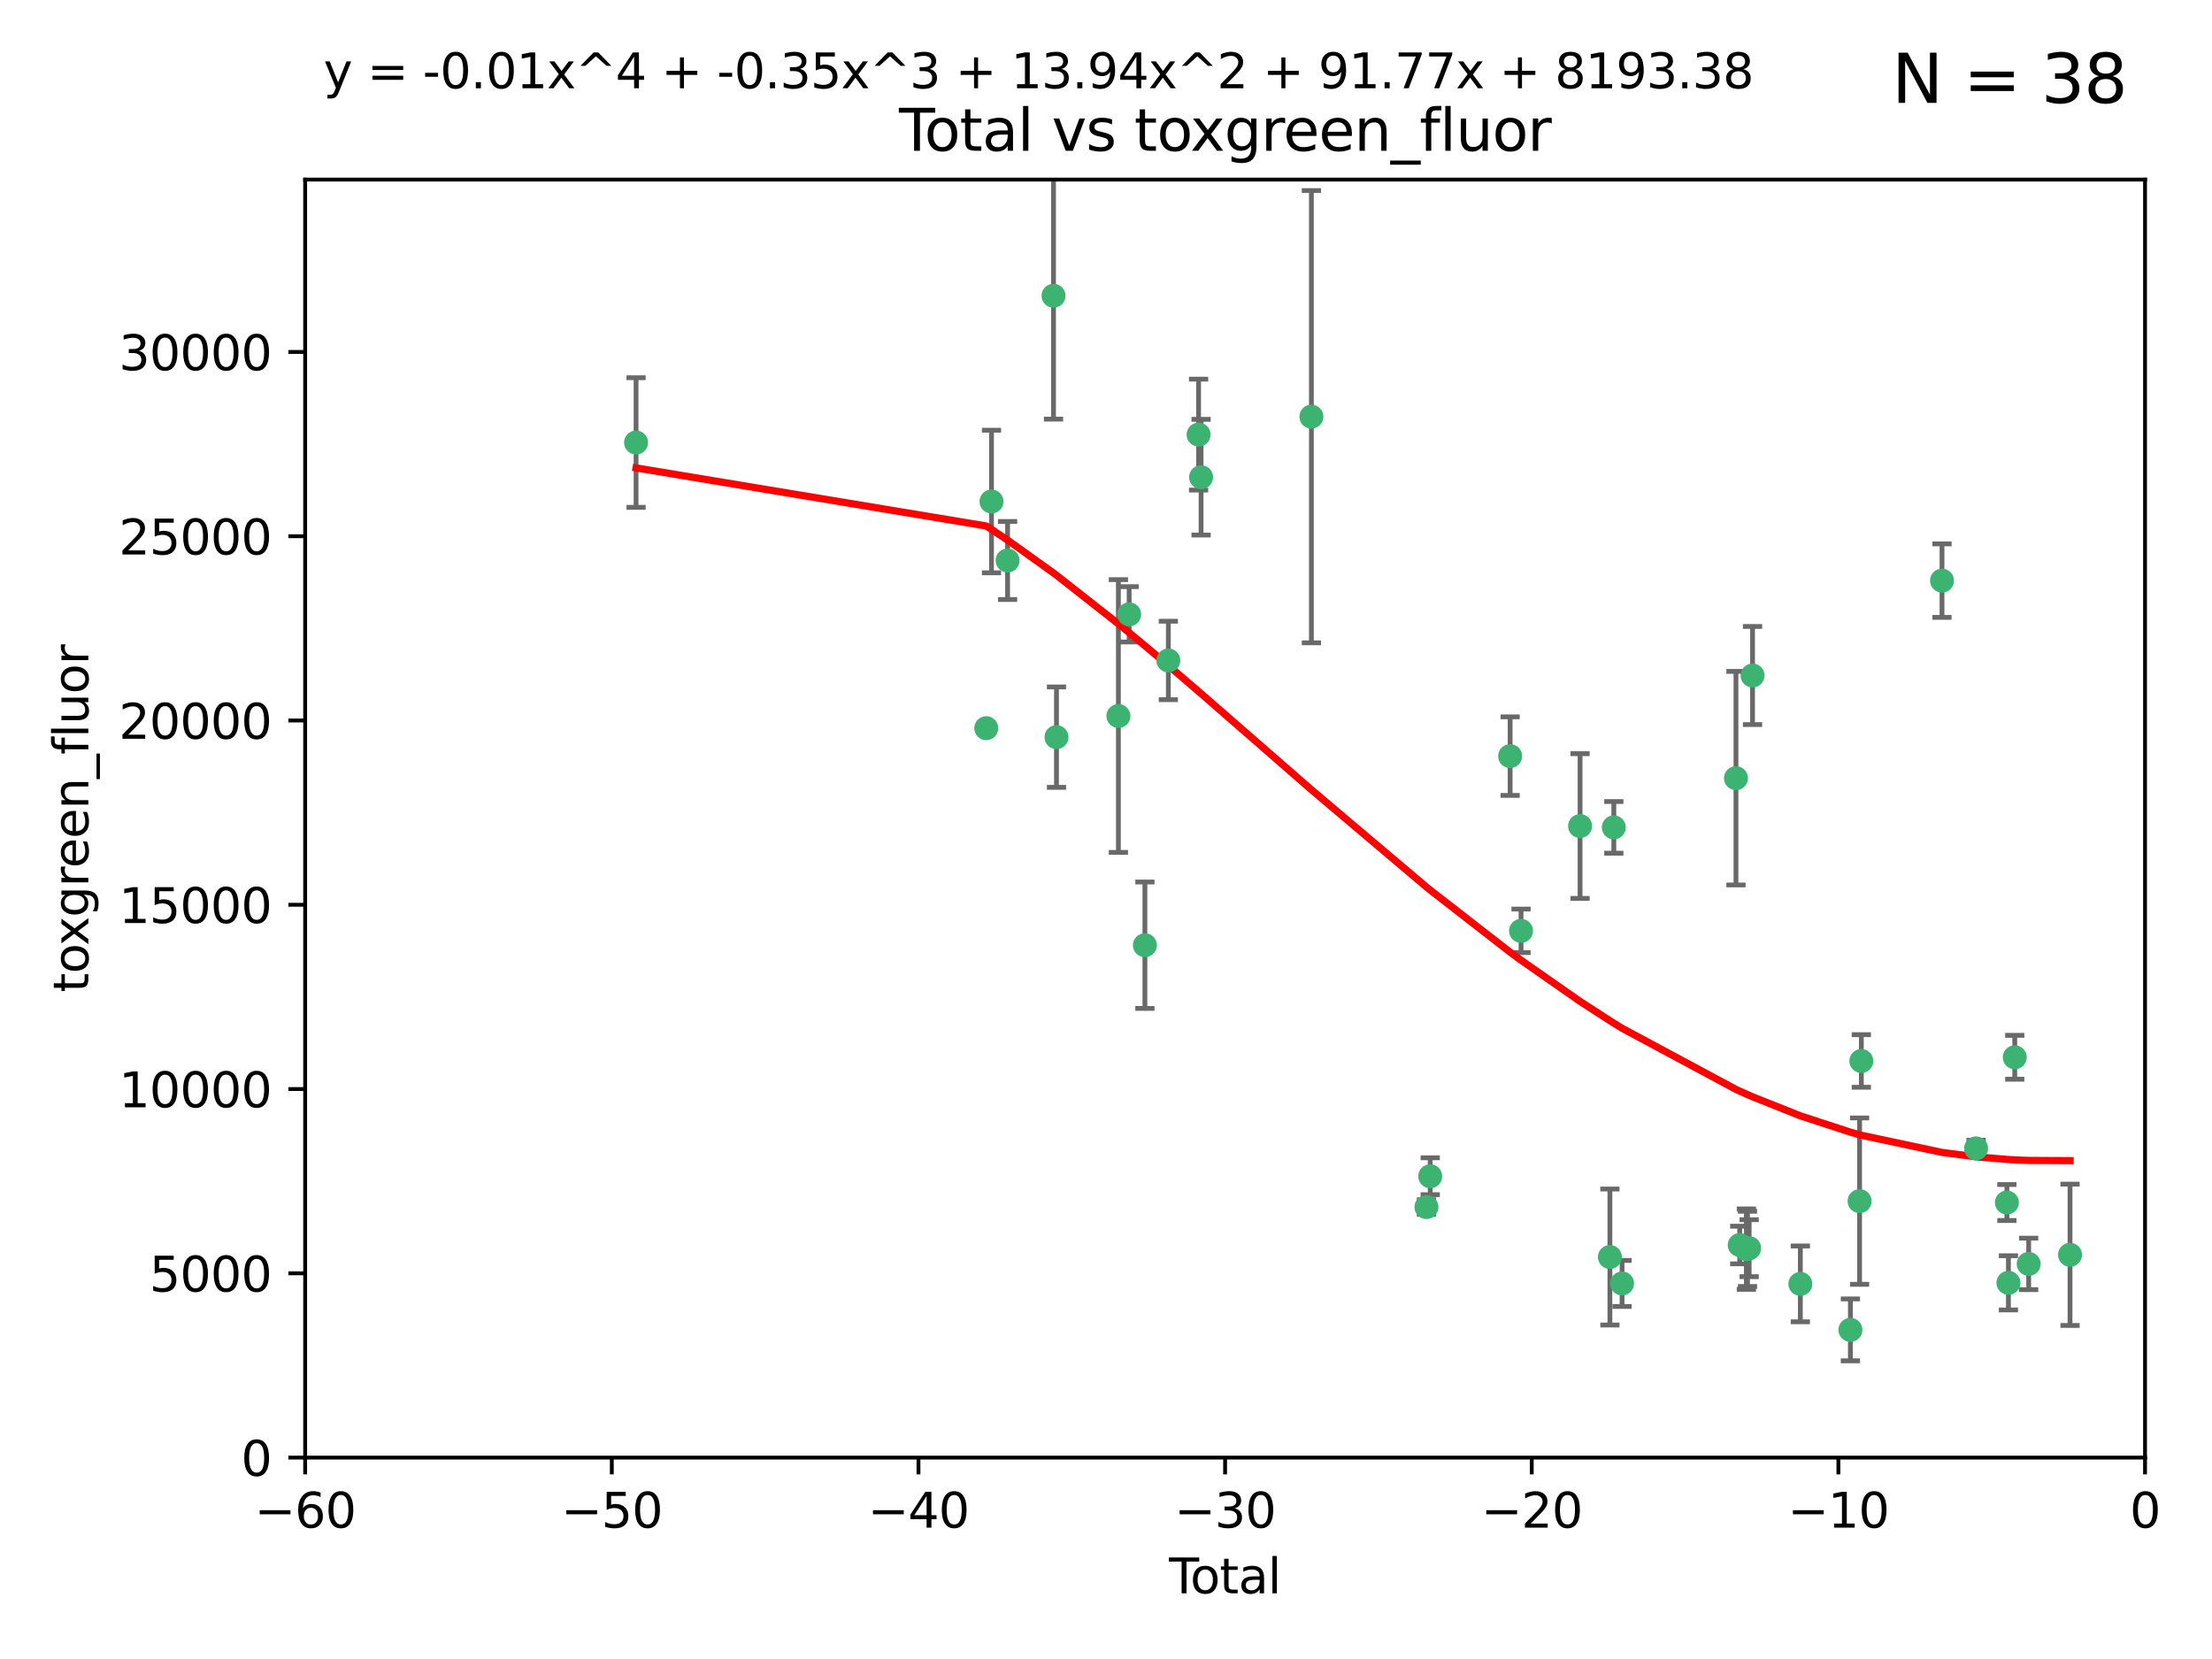 <?xml version="1.0" encoding="utf-8" standalone="no"?>
<!DOCTYPE svg PUBLIC "-//W3C//DTD SVG 1.1//EN"
  "http://www.w3.org/Graphics/SVG/1.1/DTD/svg11.dtd">
<svg xmlns:xlink="http://www.w3.org/1999/xlink" width="460.8pt" height="345.6pt" viewBox="0 0 460.8 345.6" xmlns="http://www.w3.org/2000/svg" version="1.1">
 <defs>
  <style type="text/css">*{stroke-linejoin: round; stroke-linecap: butt}</style>
 </defs>
 <g id="figure_1">
  <g id="patch_1">
   <path d="M 0 345.6 
L 460.8 345.6 
L 460.8 0 
L 0 0 
z
" style="fill: #ffffff"/>
  </g>
  <g id="axes_1">
   <g id="patch_2">
    <path d="M 63.571 303.64 
L 446.85 303.64 
L 446.85 37.411 
L 63.571 37.411 
z
" style="fill: #ffffff"/>
   </g>
   <g id="PathCollection_1">
    <defs>
     <path id="m488f3696f1" d="M 0 1.118 
C 0.297 1.118 0.581 1 0.791 0.791 
C 1 0.581 1.118 0.297 1.118 0 
C 1.118 -0.297 1 -0.581 0.791 -0.791 
C 0.581 -1 0.297 -1.118 0 -1.118 
C -0.297 -1.118 -0.581 -1 -0.791 -0.791 
C -1 -0.581 -1.118 -0.297 -1.118 0 
C -1.118 0.297 -1 0.581 -0.791 0.791 
C -0.581 1 -0.297 1.118 0 1.118 
z
" style="stroke: #3cb371"/>
    </defs>
    <g clip-path="url(#p7dc735455d)">
     <use xlink:href="#m488f3696f1" x="132.505" y="92.187" style="fill: #3cb371; stroke: #3cb371"/>
     <use xlink:href="#m488f3696f1" x="205.457" y="151.693" style="fill: #3cb371; stroke: #3cb371"/>
     <use xlink:href="#m488f3696f1" x="206.546" y="104.476" style="fill: #3cb371; stroke: #3cb371"/>
     <use xlink:href="#m488f3696f1" x="209.899" y="116.762" style="fill: #3cb371; stroke: #3cb371"/>
     <use xlink:href="#m488f3696f1" x="219.467" y="61.614" style="fill: #3cb371; stroke: #3cb371"/>
     <use xlink:href="#m488f3696f1" x="220.086" y="153.559" style="fill: #3cb371; stroke: #3cb371"/>
     <use xlink:href="#m488f3696f1" x="232.981" y="149.16" style="fill: #3cb371; stroke: #3cb371"/>
     <use xlink:href="#m488f3696f1" x="235.222" y="127.973" style="fill: #3cb371; stroke: #3cb371"/>
     <use xlink:href="#m488f3696f1" x="238.504" y="196.901" style="fill: #3cb371; stroke: #3cb371"/>
     <use xlink:href="#m488f3696f1" x="243.389" y="137.58" style="fill: #3cb371; stroke: #3cb371"/>
     <use xlink:href="#m488f3696f1" x="249.689" y="90.534" style="fill: #3cb371; stroke: #3cb371"/>
     <use xlink:href="#m488f3696f1" x="250.209" y="99.407" style="fill: #3cb371; stroke: #3cb371"/>
     <use xlink:href="#m488f3696f1" x="273.187" y="86.8" style="fill: #3cb371; stroke: #3cb371"/>
     <use xlink:href="#m488f3696f1" x="297.153" y="251.452" style="fill: #3cb371; stroke: #3cb371"/>
     <use xlink:href="#m488f3696f1" x="297.94" y="245.034" style="fill: #3cb371; stroke: #3cb371"/>
     <use xlink:href="#m488f3696f1" x="314.588" y="157.513" style="fill: #3cb371; stroke: #3cb371"/>
     <use xlink:href="#m488f3696f1" x="316.858" y="193.912" style="fill: #3cb371; stroke: #3cb371"/>
     <use xlink:href="#m488f3696f1" x="329.157" y="172.082" style="fill: #3cb371; stroke: #3cb371"/>
     <use xlink:href="#m488f3696f1" x="335.371" y="261.86" style="fill: #3cb371; stroke: #3cb371"/>
     <use xlink:href="#m488f3696f1" x="336.187" y="172.356" style="fill: #3cb371; stroke: #3cb371"/>
     <use xlink:href="#m488f3696f1" x="337.906" y="267.365" style="fill: #3cb371; stroke: #3cb371"/>
     <use xlink:href="#m488f3696f1" x="361.634" y="162.105" style="fill: #3cb371; stroke: #3cb371"/>
     <use xlink:href="#m488f3696f1" x="362.418" y="259.36" style="fill: #3cb371; stroke: #3cb371"/>
     <use xlink:href="#m488f3696f1" x="363.802" y="260.221" style="fill: #3cb371; stroke: #3cb371"/>
     <use xlink:href="#m488f3696f1" x="364.037" y="260.163" style="fill: #3cb371; stroke: #3cb371"/>
     <use xlink:href="#m488f3696f1" x="364.379" y="260.019" style="fill: #3cb371; stroke: #3cb371"/>
     <use xlink:href="#m488f3696f1" x="365.089" y="140.722" style="fill: #3cb371; stroke: #3cb371"/>
     <use xlink:href="#m488f3696f1" x="375.045" y="267.457" style="fill: #3cb371; stroke: #3cb371"/>
     <use xlink:href="#m488f3696f1" x="385.471" y="277.035" style="fill: #3cb371; stroke: #3cb371"/>
     <use xlink:href="#m488f3696f1" x="387.387" y="250.216" style="fill: #3cb371; stroke: #3cb371"/>
     <use xlink:href="#m488f3696f1" x="387.751" y="221.023" style="fill: #3cb371; stroke: #3cb371"/>
     <use xlink:href="#m488f3696f1" x="404.555" y="120.958" style="fill: #3cb371; stroke: #3cb371"/>
     <use xlink:href="#m488f3696f1" x="411.653" y="239.234" style="fill: #3cb371; stroke: #3cb371"/>
     <use xlink:href="#m488f3696f1" x="418.073" y="250.509" style="fill: #3cb371; stroke: #3cb371"/>
     <use xlink:href="#m488f3696f1" x="418.393" y="267.238" style="fill: #3cb371; stroke: #3cb371"/>
     <use xlink:href="#m488f3696f1" x="419.711" y="220.252" style="fill: #3cb371; stroke: #3cb371"/>
     <use xlink:href="#m488f3696f1" x="422.61" y="263.294" style="fill: #3cb371; stroke: #3cb371"/>
     <use xlink:href="#m488f3696f1" x="431.226" y="261.393" style="fill: #3cb371; stroke: #3cb371"/>
    </g>
   </g>
   <g id="matplotlib.axis_1">
    <g id="xtick_1">
     <g id="line2d_1">
      <defs>
       <path id="m6f4923e649" d="M 0 0 
L 0 3.5 
" style="stroke: #000000; stroke-width: 0.8"/>
      </defs>
      <g>
       <use xlink:href="#m6f4923e649" x="63.571" y="303.64" style="stroke: #000000; stroke-width: 0.8"/>
      </g>
     </g>
     <g id="text_1">
      <!-- −60 -->
      <g transform="translate(53.019 318.238)scale(0.1 -0.1)">
       <defs>
        <path id="DejaVuSans-2212" d="M 678 2272 
L 4684 2272 
L 4684 1741 
L 678 1741 
L 678 2272 
z
" transform="scale(0.016)"/>
        <path id="DejaVuSans-36" d="M 2113 2584 
Q 1688 2584 1439 2293 
Q 1191 2003 1191 1497 
Q 1191 994 1439 701 
Q 1688 409 2113 409 
Q 2538 409 2786 701 
Q 3034 994 3034 1497 
Q 3034 2003 2786 2293 
Q 2538 2584 2113 2584 
z
M 3366 4563 
L 3366 3988 
Q 3128 4100 2886 4159 
Q 2644 4219 2406 4219 
Q 1781 4219 1451 3797 
Q 1122 3375 1075 2522 
Q 1259 2794 1537 2939 
Q 1816 3084 2150 3084 
Q 2853 3084 3261 2657 
Q 3669 2231 3669 1497 
Q 3669 778 3244 343 
Q 2819 -91 2113 -91 
Q 1303 -91 875 529 
Q 447 1150 447 2328 
Q 447 3434 972 4092 
Q 1497 4750 2381 4750 
Q 2619 4750 2861 4703 
Q 3103 4656 3366 4563 
z
" transform="scale(0.016)"/>
        <path id="DejaVuSans-30" d="M 2034 4250 
Q 1547 4250 1301 3770 
Q 1056 3291 1056 2328 
Q 1056 1369 1301 889 
Q 1547 409 2034 409 
Q 2525 409 2770 889 
Q 3016 1369 3016 2328 
Q 3016 3291 2770 3770 
Q 2525 4250 2034 4250 
z
M 2034 4750 
Q 2819 4750 3233 4129 
Q 3647 3509 3647 2328 
Q 3647 1150 3233 529 
Q 2819 -91 2034 -91 
Q 1250 -91 836 529 
Q 422 1150 422 2328 
Q 422 3509 836 4129 
Q 1250 4750 2034 4750 
z
" transform="scale(0.016)"/>
       </defs>
       <use xlink:href="#DejaVuSans-2212"/>
       <use xlink:href="#DejaVuSans-36" x="83.789"/>
       <use xlink:href="#DejaVuSans-30" x="147.412"/>
      </g>
     </g>
    </g>
    <g id="xtick_2">
     <g id="line2d_2">
      <g>
       <use xlink:href="#m6f4923e649" x="127.451" y="303.64" style="stroke: #000000; stroke-width: 0.8"/>
      </g>
     </g>
     <g id="text_2">
      <!-- −50 -->
      <g transform="translate(116.899 318.238)scale(0.1 -0.1)">
       <defs>
        <path id="DejaVuSans-35" d="M 691 4666 
L 3169 4666 
L 3169 4134 
L 1269 4134 
L 1269 2991 
Q 1406 3038 1543 3061 
Q 1681 3084 1819 3084 
Q 2600 3084 3056 2656 
Q 3513 2228 3513 1497 
Q 3513 744 3044 326 
Q 2575 -91 1722 -91 
Q 1428 -91 1123 -41 
Q 819 9 494 109 
L 494 744 
Q 775 591 1075 516 
Q 1375 441 1709 441 
Q 2250 441 2565 725 
Q 2881 1009 2881 1497 
Q 2881 1984 2565 2268 
Q 2250 2553 1709 2553 
Q 1456 2553 1204 2497 
Q 953 2441 691 2322 
L 691 4666 
z
" transform="scale(0.016)"/>
       </defs>
       <use xlink:href="#DejaVuSans-2212"/>
       <use xlink:href="#DejaVuSans-35" x="83.789"/>
       <use xlink:href="#DejaVuSans-30" x="147.412"/>
      </g>
     </g>
    </g>
    <g id="xtick_3">
     <g id="line2d_3">
      <g>
       <use xlink:href="#m6f4923e649" x="191.331" y="303.64" style="stroke: #000000; stroke-width: 0.8"/>
      </g>
     </g>
     <g id="text_3">
      <!-- −40 -->
      <g transform="translate(180.778 318.238)scale(0.1 -0.1)">
       <defs>
        <path id="DejaVuSans-34" d="M 2419 4116 
L 825 1625 
L 2419 1625 
L 2419 4116 
z
M 2253 4666 
L 3047 4666 
L 3047 1625 
L 3713 1625 
L 3713 1100 
L 3047 1100 
L 3047 0 
L 2419 0 
L 2419 1100 
L 313 1100 
L 313 1709 
L 2253 4666 
z
" transform="scale(0.016)"/>
       </defs>
       <use xlink:href="#DejaVuSans-2212"/>
       <use xlink:href="#DejaVuSans-34" x="83.789"/>
       <use xlink:href="#DejaVuSans-30" x="147.412"/>
      </g>
     </g>
    </g>
    <g id="xtick_4">
     <g id="line2d_4">
      <g>
       <use xlink:href="#m6f4923e649" x="255.211" y="303.64" style="stroke: #000000; stroke-width: 0.8"/>
      </g>
     </g>
     <g id="text_4">
      <!-- −30 -->
      <g transform="translate(244.658 318.238)scale(0.1 -0.1)">
       <defs>
        <path id="DejaVuSans-33" d="M 2597 2516 
Q 3050 2419 3304 2112 
Q 3559 1806 3559 1356 
Q 3559 666 3084 287 
Q 2609 -91 1734 -91 
Q 1441 -91 1130 -33 
Q 819 25 488 141 
L 488 750 
Q 750 597 1062 519 
Q 1375 441 1716 441 
Q 2309 441 2620 675 
Q 2931 909 2931 1356 
Q 2931 1769 2642 2001 
Q 2353 2234 1838 2234 
L 1294 2234 
L 1294 2753 
L 1863 2753 
Q 2328 2753 2575 2939 
Q 2822 3125 2822 3475 
Q 2822 3834 2567 4026 
Q 2313 4219 1838 4219 
Q 1578 4219 1281 4162 
Q 984 4106 628 3988 
L 628 4550 
Q 988 4650 1302 4700 
Q 1616 4750 1894 4750 
Q 2613 4750 3031 4423 
Q 3450 4097 3450 3541 
Q 3450 3153 3228 2886 
Q 3006 2619 2597 2516 
z
" transform="scale(0.016)"/>
       </defs>
       <use xlink:href="#DejaVuSans-2212"/>
       <use xlink:href="#DejaVuSans-33" x="83.789"/>
       <use xlink:href="#DejaVuSans-30" x="147.412"/>
      </g>
     </g>
    </g>
    <g id="xtick_5">
     <g id="line2d_5">
      <g>
       <use xlink:href="#m6f4923e649" x="319.09" y="303.64" style="stroke: #000000; stroke-width: 0.8"/>
      </g>
     </g>
     <g id="text_5">
      <!-- −20 -->
      <g transform="translate(308.538 318.238)scale(0.1 -0.1)">
       <defs>
        <path id="DejaVuSans-32" d="M 1228 531 
L 3431 531 
L 3431 0 
L 469 0 
L 469 531 
Q 828 903 1448 1529 
Q 2069 2156 2228 2338 
Q 2531 2678 2651 2914 
Q 2772 3150 2772 3378 
Q 2772 3750 2511 3984 
Q 2250 4219 1831 4219 
Q 1534 4219 1204 4116 
Q 875 4013 500 3803 
L 500 4441 
Q 881 4594 1212 4672 
Q 1544 4750 1819 4750 
Q 2544 4750 2975 4387 
Q 3406 4025 3406 3419 
Q 3406 3131 3298 2873 
Q 3191 2616 2906 2266 
Q 2828 2175 2409 1742 
Q 1991 1309 1228 531 
z
" transform="scale(0.016)"/>
       </defs>
       <use xlink:href="#DejaVuSans-2212"/>
       <use xlink:href="#DejaVuSans-32" x="83.789"/>
       <use xlink:href="#DejaVuSans-30" x="147.412"/>
      </g>
     </g>
    </g>
    <g id="xtick_6">
     <g id="line2d_6">
      <g>
       <use xlink:href="#m6f4923e649" x="382.97" y="303.64" style="stroke: #000000; stroke-width: 0.8"/>
      </g>
     </g>
     <g id="text_6">
      <!-- −10 -->
      <g transform="translate(372.418 318.238)scale(0.1 -0.1)">
       <defs>
        <path id="DejaVuSans-31" d="M 794 531 
L 1825 531 
L 1825 4091 
L 703 3866 
L 703 4441 
L 1819 4666 
L 2450 4666 
L 2450 531 
L 3481 531 
L 3481 0 
L 794 0 
L 794 531 
z
" transform="scale(0.016)"/>
       </defs>
       <use xlink:href="#DejaVuSans-2212"/>
       <use xlink:href="#DejaVuSans-31" x="83.789"/>
       <use xlink:href="#DejaVuSans-30" x="147.412"/>
      </g>
     </g>
    </g>
    <g id="xtick_7">
     <g id="line2d_7">
      <g>
       <use xlink:href="#m6f4923e649" x="446.85" y="303.64" style="stroke: #000000; stroke-width: 0.8"/>
      </g>
     </g>
     <g id="text_7">
      <!-- 0 -->
      <g transform="translate(443.669 318.238)scale(0.1 -0.1)">
       <use xlink:href="#DejaVuSans-30"/>
      </g>
     </g>
    </g>
    <g id="text_8">
     <!-- Total -->
     <g transform="translate(243.534 331.917)scale(0.1 -0.1)">
      <defs>
       <path id="DejaVuSans-54" d="M -19 4666 
L 3928 4666 
L 3928 4134 
L 2272 4134 
L 2272 0 
L 1638 0 
L 1638 4134 
L -19 4134 
L -19 4666 
z
" transform="scale(0.016)"/>
       <path id="DejaVuSans-6f" d="M 1959 3097 
Q 1497 3097 1228 2736 
Q 959 2375 959 1747 
Q 959 1119 1226 758 
Q 1494 397 1959 397 
Q 2419 397 2687 759 
Q 2956 1122 2956 1747 
Q 2956 2369 2687 2733 
Q 2419 3097 1959 3097 
z
M 1959 3584 
Q 2709 3584 3137 3096 
Q 3566 2609 3566 1747 
Q 3566 888 3137 398 
Q 2709 -91 1959 -91 
Q 1206 -91 779 398 
Q 353 888 353 1747 
Q 353 2609 779 3096 
Q 1206 3584 1959 3584 
z
" transform="scale(0.016)"/>
       <path id="DejaVuSans-74" d="M 1172 4494 
L 1172 3500 
L 2356 3500 
L 2356 3053 
L 1172 3053 
L 1172 1153 
Q 1172 725 1289 603 
Q 1406 481 1766 481 
L 2356 481 
L 2356 0 
L 1766 0 
Q 1100 0 847 248 
Q 594 497 594 1153 
L 594 3053 
L 172 3053 
L 172 3500 
L 594 3500 
L 594 4494 
L 1172 4494 
z
" transform="scale(0.016)"/>
       <path id="DejaVuSans-61" d="M 2194 1759 
Q 1497 1759 1228 1600 
Q 959 1441 959 1056 
Q 959 750 1161 570 
Q 1363 391 1709 391 
Q 2188 391 2477 730 
Q 2766 1069 2766 1631 
L 2766 1759 
L 2194 1759 
z
M 3341 1997 
L 3341 0 
L 2766 0 
L 2766 531 
Q 2569 213 2275 61 
Q 1981 -91 1556 -91 
Q 1019 -91 701 211 
Q 384 513 384 1019 
Q 384 1609 779 1909 
Q 1175 2209 1959 2209 
L 2766 2209 
L 2766 2266 
Q 2766 2663 2505 2880 
Q 2244 3097 1772 3097 
Q 1472 3097 1187 3025 
Q 903 2953 641 2809 
L 641 3341 
Q 956 3463 1253 3523 
Q 1550 3584 1831 3584 
Q 2591 3584 2966 3190 
Q 3341 2797 3341 1997 
z
" transform="scale(0.016)"/>
       <path id="DejaVuSans-6c" d="M 603 4863 
L 1178 4863 
L 1178 0 
L 603 0 
L 603 4863 
z
" transform="scale(0.016)"/>
      </defs>
      <use xlink:href="#DejaVuSans-54"/>
      <use xlink:href="#DejaVuSans-6f" x="44.084"/>
      <use xlink:href="#DejaVuSans-74" x="105.266"/>
      <use xlink:href="#DejaVuSans-61" x="144.475"/>
      <use xlink:href="#DejaVuSans-6c" x="205.754"/>
     </g>
    </g>
   </g>
   <g id="matplotlib.axis_2">
    <g id="ytick_1">
     <g id="line2d_8">
      <defs>
       <path id="mefc0f6731d" d="M 0 0 
L -3.5 0 
" style="stroke: #000000; stroke-width: 0.8"/>
      </defs>
      <g>
       <use xlink:href="#mefc0f6731d" x="63.571" y="303.64" style="stroke: #000000; stroke-width: 0.8"/>
      </g>
     </g>
     <g id="text_9">
      <!-- 0 -->
      <g transform="translate(50.209 307.439)scale(0.1 -0.1)">
       <use xlink:href="#DejaVuSans-30"/>
      </g>
     </g>
    </g>
    <g id="ytick_2">
     <g id="line2d_9">
      <g>
       <use xlink:href="#mefc0f6731d" x="63.571" y="265.253" style="stroke: #000000; stroke-width: 0.8"/>
      </g>
     </g>
     <g id="text_10">
      <!-- 5000 -->
      <g transform="translate(31.121 269.052)scale(0.1 -0.1)">
       <use xlink:href="#DejaVuSans-35"/>
       <use xlink:href="#DejaVuSans-30" x="63.623"/>
       <use xlink:href="#DejaVuSans-30" x="127.246"/>
       <use xlink:href="#DejaVuSans-30" x="190.869"/>
      </g>
     </g>
    </g>
    <g id="ytick_3">
     <g id="line2d_10">
      <g>
       <use xlink:href="#mefc0f6731d" x="63.571" y="226.866" style="stroke: #000000; stroke-width: 0.8"/>
      </g>
     </g>
     <g id="text_11">
      <!-- 10000 -->
      <g transform="translate(24.759 230.665)scale(0.1 -0.1)">
       <use xlink:href="#DejaVuSans-31"/>
       <use xlink:href="#DejaVuSans-30" x="63.623"/>
       <use xlink:href="#DejaVuSans-30" x="127.246"/>
       <use xlink:href="#DejaVuSans-30" x="190.869"/>
       <use xlink:href="#DejaVuSans-30" x="254.492"/>
      </g>
     </g>
    </g>
    <g id="ytick_4">
     <g id="line2d_11">
      <g>
       <use xlink:href="#mefc0f6731d" x="63.571" y="188.479" style="stroke: #000000; stroke-width: 0.8"/>
      </g>
     </g>
     <g id="text_12">
      <!-- 15000 -->
      <g transform="translate(24.759 192.278)scale(0.1 -0.1)">
       <use xlink:href="#DejaVuSans-31"/>
       <use xlink:href="#DejaVuSans-35" x="63.623"/>
       <use xlink:href="#DejaVuSans-30" x="127.246"/>
       <use xlink:href="#DejaVuSans-30" x="190.869"/>
       <use xlink:href="#DejaVuSans-30" x="254.492"/>
      </g>
     </g>
    </g>
    <g id="ytick_5">
     <g id="line2d_12">
      <g>
       <use xlink:href="#mefc0f6731d" x="63.571" y="150.092" style="stroke: #000000; stroke-width: 0.8"/>
      </g>
     </g>
     <g id="text_13">
      <!-- 20000 -->
      <g transform="translate(24.759 153.891)scale(0.1 -0.1)">
       <use xlink:href="#DejaVuSans-32"/>
       <use xlink:href="#DejaVuSans-30" x="63.623"/>
       <use xlink:href="#DejaVuSans-30" x="127.246"/>
       <use xlink:href="#DejaVuSans-30" x="190.869"/>
       <use xlink:href="#DejaVuSans-30" x="254.492"/>
      </g>
     </g>
    </g>
    <g id="ytick_6">
     <g id="line2d_13">
      <g>
       <use xlink:href="#mefc0f6731d" x="63.571" y="111.705" style="stroke: #000000; stroke-width: 0.8"/>
      </g>
     </g>
     <g id="text_14">
      <!-- 25000 -->
      <g transform="translate(24.759 115.504)scale(0.1 -0.1)">
       <use xlink:href="#DejaVuSans-32"/>
       <use xlink:href="#DejaVuSans-35" x="63.623"/>
       <use xlink:href="#DejaVuSans-30" x="127.246"/>
       <use xlink:href="#DejaVuSans-30" x="190.869"/>
       <use xlink:href="#DejaVuSans-30" x="254.492"/>
      </g>
     </g>
    </g>
    <g id="ytick_7">
     <g id="line2d_14">
      <g>
       <use xlink:href="#mefc0f6731d" x="63.571" y="73.317" style="stroke: #000000; stroke-width: 0.8"/>
      </g>
     </g>
     <g id="text_15">
      <!-- 30000 -->
      <g transform="translate(24.759 77.117)scale(0.1 -0.1)">
       <use xlink:href="#DejaVuSans-33"/>
       <use xlink:href="#DejaVuSans-30" x="63.623"/>
       <use xlink:href="#DejaVuSans-30" x="127.246"/>
       <use xlink:href="#DejaVuSans-30" x="190.869"/>
       <use xlink:href="#DejaVuSans-30" x="254.492"/>
      </g>
     </g>
    </g>
    <g id="text_16">
     <!-- toxgreen_fluor -->
     <g transform="translate(18.401 206.72)rotate(-90)scale(0.1 -0.1)">
      <defs>
       <path id="DejaVuSans-78" d="M 3513 3500 
L 2247 1797 
L 3578 0 
L 2900 0 
L 1881 1375 
L 863 0 
L 184 0 
L 1544 1831 
L 300 3500 
L 978 3500 
L 1906 2253 
L 2834 3500 
L 3513 3500 
z
" transform="scale(0.016)"/>
       <path id="DejaVuSans-67" d="M 2906 1791 
Q 2906 2416 2648 2759 
Q 2391 3103 1925 3103 
Q 1463 3103 1205 2759 
Q 947 2416 947 1791 
Q 947 1169 1205 825 
Q 1463 481 1925 481 
Q 2391 481 2648 825 
Q 2906 1169 2906 1791 
z
M 3481 434 
Q 3481 -459 3084 -895 
Q 2688 -1331 1869 -1331 
Q 1566 -1331 1297 -1286 
Q 1028 -1241 775 -1147 
L 775 -588 
Q 1028 -725 1275 -790 
Q 1522 -856 1778 -856 
Q 2344 -856 2625 -561 
Q 2906 -266 2906 331 
L 2906 616 
Q 2728 306 2450 153 
Q 2172 0 1784 0 
Q 1141 0 747 490 
Q 353 981 353 1791 
Q 353 2603 747 3093 
Q 1141 3584 1784 3584 
Q 2172 3584 2450 3431 
Q 2728 3278 2906 2969 
L 2906 3500 
L 3481 3500 
L 3481 434 
z
" transform="scale(0.016)"/>
       <path id="DejaVuSans-72" d="M 2631 2963 
Q 2534 3019 2420 3045 
Q 2306 3072 2169 3072 
Q 1681 3072 1420 2755 
Q 1159 2438 1159 1844 
L 1159 0 
L 581 0 
L 581 3500 
L 1159 3500 
L 1159 2956 
Q 1341 3275 1631 3429 
Q 1922 3584 2338 3584 
Q 2397 3584 2469 3576 
Q 2541 3569 2628 3553 
L 2631 2963 
z
" transform="scale(0.016)"/>
       <path id="DejaVuSans-65" d="M 3597 1894 
L 3597 1613 
L 953 1613 
Q 991 1019 1311 708 
Q 1631 397 2203 397 
Q 2534 397 2845 478 
Q 3156 559 3463 722 
L 3463 178 
Q 3153 47 2828 -22 
Q 2503 -91 2169 -91 
Q 1331 -91 842 396 
Q 353 884 353 1716 
Q 353 2575 817 3079 
Q 1281 3584 2069 3584 
Q 2775 3584 3186 3129 
Q 3597 2675 3597 1894 
z
M 3022 2063 
Q 3016 2534 2758 2815 
Q 2500 3097 2075 3097 
Q 1594 3097 1305 2825 
Q 1016 2553 972 2059 
L 3022 2063 
z
" transform="scale(0.016)"/>
       <path id="DejaVuSans-6e" d="M 3513 2113 
L 3513 0 
L 2938 0 
L 2938 2094 
Q 2938 2591 2744 2837 
Q 2550 3084 2163 3084 
Q 1697 3084 1428 2787 
Q 1159 2491 1159 1978 
L 1159 0 
L 581 0 
L 581 3500 
L 1159 3500 
L 1159 2956 
Q 1366 3272 1645 3428 
Q 1925 3584 2291 3584 
Q 2894 3584 3203 3211 
Q 3513 2838 3513 2113 
z
" transform="scale(0.016)"/>
       <path id="DejaVuSans-5f" d="M 3263 -1063 
L 3263 -1509 
L -63 -1509 
L -63 -1063 
L 3263 -1063 
z
" transform="scale(0.016)"/>
       <path id="DejaVuSans-66" d="M 2375 4863 
L 2375 4384 
L 1825 4384 
Q 1516 4384 1395 4259 
Q 1275 4134 1275 3809 
L 1275 3500 
L 2222 3500 
L 2222 3053 
L 1275 3053 
L 1275 0 
L 697 0 
L 697 3053 
L 147 3053 
L 147 3500 
L 697 3500 
L 697 3744 
Q 697 4328 969 4595 
Q 1241 4863 1831 4863 
L 2375 4863 
z
" transform="scale(0.016)"/>
       <path id="DejaVuSans-75" d="M 544 1381 
L 544 3500 
L 1119 3500 
L 1119 1403 
Q 1119 906 1312 657 
Q 1506 409 1894 409 
Q 2359 409 2629 706 
Q 2900 1003 2900 1516 
L 2900 3500 
L 3475 3500 
L 3475 0 
L 2900 0 
L 2900 538 
Q 2691 219 2414 64 
Q 2138 -91 1772 -91 
Q 1169 -91 856 284 
Q 544 659 544 1381 
z
M 1991 3584 
L 1991 3584 
z
" transform="scale(0.016)"/>
      </defs>
      <use xlink:href="#DejaVuSans-74"/>
      <use xlink:href="#DejaVuSans-6f" x="39.209"/>
      <use xlink:href="#DejaVuSans-78" x="97.266"/>
      <use xlink:href="#DejaVuSans-67" x="156.445"/>
      <use xlink:href="#DejaVuSans-72" x="219.922"/>
      <use xlink:href="#DejaVuSans-65" x="258.785"/>
      <use xlink:href="#DejaVuSans-65" x="320.309"/>
      <use xlink:href="#DejaVuSans-6e" x="381.832"/>
      <use xlink:href="#DejaVuSans-5f" x="445.211"/>
      <use xlink:href="#DejaVuSans-66" x="495.211"/>
      <use xlink:href="#DejaVuSans-6c" x="530.416"/>
      <use xlink:href="#DejaVuSans-75" x="558.199"/>
      <use xlink:href="#DejaVuSans-6f" x="621.578"/>
      <use xlink:href="#DejaVuSans-72" x="682.76"/>
     </g>
    </g>
   </g>
   <g id="LineCollection_1">
    <path d="M 132.505 105.69 
L 132.505 78.685 
" clip-path="url(#p7dc735455d)" style="fill: none; stroke: #696969"/>
    <path d="M 205.457 152.217 
L 205.457 151.168 
" clip-path="url(#p7dc735455d)" style="fill: none; stroke: #696969"/>
    <path d="M 206.546 119.328 
L 206.546 89.623 
" clip-path="url(#p7dc735455d)" style="fill: none; stroke: #696969"/>
    <path d="M 209.899 124.89 
L 209.899 108.635 
" clip-path="url(#p7dc735455d)" style="fill: none; stroke: #696969"/>
    <path d="M 219.467 87.306 
L 219.467 35.922 
" clip-path="url(#p7dc735455d)" style="fill: none; stroke: #696969"/>
    <path d="M 220.086 164.019 
L 220.086 143.098 
" clip-path="url(#p7dc735455d)" style="fill: none; stroke: #696969"/>
    <path d="M 232.981 177.569 
L 232.981 120.752 
" clip-path="url(#p7dc735455d)" style="fill: none; stroke: #696969"/>
    <path d="M 235.222 133.734 
L 235.222 122.212 
" clip-path="url(#p7dc735455d)" style="fill: none; stroke: #696969"/>
    <path d="M 238.504 210.068 
L 238.504 183.734 
" clip-path="url(#p7dc735455d)" style="fill: none; stroke: #696969"/>
    <path d="M 243.389 145.75 
L 243.389 129.411 
" clip-path="url(#p7dc735455d)" style="fill: none; stroke: #696969"/>
    <path d="M 249.689 102.091 
L 249.689 78.978 
" clip-path="url(#p7dc735455d)" style="fill: none; stroke: #696969"/>
    <path d="M 250.209 111.46 
L 250.209 87.355 
" clip-path="url(#p7dc735455d)" style="fill: none; stroke: #696969"/>
    <path d="M 273.187 133.906 
L 273.187 39.694 
" clip-path="url(#p7dc735455d)" style="fill: none; stroke: #696969"/>
    <path d="M 297.153 252.966 
L 297.153 249.939 
" clip-path="url(#p7dc735455d)" style="fill: none; stroke: #696969"/>
    <path d="M 297.94 248.879 
L 297.94 241.19 
" clip-path="url(#p7dc735455d)" style="fill: none; stroke: #696969"/>
    <path d="M 314.588 165.694 
L 314.588 149.332 
" clip-path="url(#p7dc735455d)" style="fill: none; stroke: #696969"/>
    <path d="M 316.858 198.445 
L 316.858 189.38 
" clip-path="url(#p7dc735455d)" style="fill: none; stroke: #696969"/>
    <path d="M 329.157 187.16 
L 329.157 157.004 
" clip-path="url(#p7dc735455d)" style="fill: none; stroke: #696969"/>
    <path d="M 335.371 276.024 
L 335.371 247.696 
" clip-path="url(#p7dc735455d)" style="fill: none; stroke: #696969"/>
    <path d="M 336.187 177.734 
L 336.187 166.978 
" clip-path="url(#p7dc735455d)" style="fill: none; stroke: #696969"/>
    <path d="M 337.906 272.161 
L 337.906 262.568 
" clip-path="url(#p7dc735455d)" style="fill: none; stroke: #696969"/>
    <path d="M 361.634 184.351 
L 361.634 139.86 
" clip-path="url(#p7dc735455d)" style="fill: none; stroke: #696969"/>
    <path d="M 362.418 263.278 
L 362.418 255.442 
" clip-path="url(#p7dc735455d)" style="fill: none; stroke: #696969"/>
    <path d="M 363.802 268.597 
L 363.802 251.844 
" clip-path="url(#p7dc735455d)" style="fill: none; stroke: #696969"/>
    <path d="M 364.037 268.001 
L 364.037 252.325 
" clip-path="url(#p7dc735455d)" style="fill: none; stroke: #696969"/>
    <path d="M 364.379 265.948 
L 364.379 254.089 
" clip-path="url(#p7dc735455d)" style="fill: none; stroke: #696969"/>
    <path d="M 365.089 150.938 
L 365.089 130.506 
" clip-path="url(#p7dc735455d)" style="fill: none; stroke: #696969"/>
    <path d="M 375.045 275.356 
L 375.045 259.558 
" clip-path="url(#p7dc735455d)" style="fill: none; stroke: #696969"/>
    <path d="M 385.471 283.483 
L 385.471 270.588 
" clip-path="url(#p7dc735455d)" style="fill: none; stroke: #696969"/>
    <path d="M 387.387 267.545 
L 387.387 232.888 
" clip-path="url(#p7dc735455d)" style="fill: none; stroke: #696969"/>
    <path d="M 387.751 226.502 
L 387.751 215.543 
" clip-path="url(#p7dc735455d)" style="fill: none; stroke: #696969"/>
    <path d="M 404.555 128.612 
L 404.555 113.304 
" clip-path="url(#p7dc735455d)" style="fill: none; stroke: #696969"/>
    <path d="M 411.653 240.949 
L 411.653 237.518 
" clip-path="url(#p7dc735455d)" style="fill: none; stroke: #696969"/>
    <path d="M 418.073 254.253 
L 418.073 246.765 
" clip-path="url(#p7dc735455d)" style="fill: none; stroke: #696969"/>
    <path d="M 418.393 272.884 
L 418.393 261.591 
" clip-path="url(#p7dc735455d)" style="fill: none; stroke: #696969"/>
    <path d="M 419.711 224.823 
L 419.711 215.68 
" clip-path="url(#p7dc735455d)" style="fill: none; stroke: #696969"/>
    <path d="M 422.61 268.654 
L 422.61 257.933 
" clip-path="url(#p7dc735455d)" style="fill: none; stroke: #696969"/>
    <path d="M 431.226 276.115 
L 431.226 246.672 
" clip-path="url(#p7dc735455d)" style="fill: none; stroke: #696969"/>
   </g>
   <g id="line2d_15">
    <defs>
     <path id="m03b2e7681b" d="M 2 0 
L -2 -0 
" style="stroke: #696969"/>
    </defs>
    <g clip-path="url(#p7dc735455d)">
     <use xlink:href="#m03b2e7681b" x="132.505" y="105.69" style="fill: #696969; stroke: #696969"/>
     <use xlink:href="#m03b2e7681b" x="205.457" y="152.217" style="fill: #696969; stroke: #696969"/>
     <use xlink:href="#m03b2e7681b" x="206.546" y="119.328" style="fill: #696969; stroke: #696969"/>
     <use xlink:href="#m03b2e7681b" x="209.899" y="124.89" style="fill: #696969; stroke: #696969"/>
     <use xlink:href="#m03b2e7681b" x="219.467" y="87.306" style="fill: #696969; stroke: #696969"/>
     <use xlink:href="#m03b2e7681b" x="220.086" y="164.019" style="fill: #696969; stroke: #696969"/>
     <use xlink:href="#m03b2e7681b" x="232.981" y="177.569" style="fill: #696969; stroke: #696969"/>
     <use xlink:href="#m03b2e7681b" x="235.222" y="133.734" style="fill: #696969; stroke: #696969"/>
     <use xlink:href="#m03b2e7681b" x="238.504" y="210.068" style="fill: #696969; stroke: #696969"/>
     <use xlink:href="#m03b2e7681b" x="243.389" y="145.75" style="fill: #696969; stroke: #696969"/>
     <use xlink:href="#m03b2e7681b" x="249.689" y="102.091" style="fill: #696969; stroke: #696969"/>
     <use xlink:href="#m03b2e7681b" x="250.209" y="111.46" style="fill: #696969; stroke: #696969"/>
     <use xlink:href="#m03b2e7681b" x="273.187" y="133.906" style="fill: #696969; stroke: #696969"/>
     <use xlink:href="#m03b2e7681b" x="297.153" y="252.966" style="fill: #696969; stroke: #696969"/>
     <use xlink:href="#m03b2e7681b" x="297.94" y="248.879" style="fill: #696969; stroke: #696969"/>
     <use xlink:href="#m03b2e7681b" x="314.588" y="165.694" style="fill: #696969; stroke: #696969"/>
     <use xlink:href="#m03b2e7681b" x="316.858" y="198.445" style="fill: #696969; stroke: #696969"/>
     <use xlink:href="#m03b2e7681b" x="329.157" y="187.16" style="fill: #696969; stroke: #696969"/>
     <use xlink:href="#m03b2e7681b" x="335.371" y="276.024" style="fill: #696969; stroke: #696969"/>
     <use xlink:href="#m03b2e7681b" x="336.187" y="177.734" style="fill: #696969; stroke: #696969"/>
     <use xlink:href="#m03b2e7681b" x="337.906" y="272.161" style="fill: #696969; stroke: #696969"/>
     <use xlink:href="#m03b2e7681b" x="361.634" y="184.351" style="fill: #696969; stroke: #696969"/>
     <use xlink:href="#m03b2e7681b" x="362.418" y="263.278" style="fill: #696969; stroke: #696969"/>
     <use xlink:href="#m03b2e7681b" x="363.802" y="268.597" style="fill: #696969; stroke: #696969"/>
     <use xlink:href="#m03b2e7681b" x="364.037" y="268.001" style="fill: #696969; stroke: #696969"/>
     <use xlink:href="#m03b2e7681b" x="364.379" y="265.948" style="fill: #696969; stroke: #696969"/>
     <use xlink:href="#m03b2e7681b" x="365.089" y="150.938" style="fill: #696969; stroke: #696969"/>
     <use xlink:href="#m03b2e7681b" x="375.045" y="275.356" style="fill: #696969; stroke: #696969"/>
     <use xlink:href="#m03b2e7681b" x="385.471" y="283.483" style="fill: #696969; stroke: #696969"/>
     <use xlink:href="#m03b2e7681b" x="387.387" y="267.545" style="fill: #696969; stroke: #696969"/>
     <use xlink:href="#m03b2e7681b" x="387.751" y="226.502" style="fill: #696969; stroke: #696969"/>
     <use xlink:href="#m03b2e7681b" x="404.555" y="128.612" style="fill: #696969; stroke: #696969"/>
     <use xlink:href="#m03b2e7681b" x="411.653" y="240.949" style="fill: #696969; stroke: #696969"/>
     <use xlink:href="#m03b2e7681b" x="418.073" y="254.253" style="fill: #696969; stroke: #696969"/>
     <use xlink:href="#m03b2e7681b" x="418.393" y="272.884" style="fill: #696969; stroke: #696969"/>
     <use xlink:href="#m03b2e7681b" x="419.711" y="224.823" style="fill: #696969; stroke: #696969"/>
     <use xlink:href="#m03b2e7681b" x="422.61" y="268.654" style="fill: #696969; stroke: #696969"/>
     <use xlink:href="#m03b2e7681b" x="431.226" y="276.115" style="fill: #696969; stroke: #696969"/>
    </g>
   </g>
   <g id="line2d_16">
    <g clip-path="url(#p7dc735455d)">
     <use xlink:href="#m03b2e7681b" x="132.505" y="78.685" style="fill: #696969; stroke: #696969"/>
     <use xlink:href="#m03b2e7681b" x="205.457" y="151.168" style="fill: #696969; stroke: #696969"/>
     <use xlink:href="#m03b2e7681b" x="206.546" y="89.623" style="fill: #696969; stroke: #696969"/>
     <use xlink:href="#m03b2e7681b" x="209.899" y="108.635" style="fill: #696969; stroke: #696969"/>
     <use xlink:href="#m03b2e7681b" x="219.467" y="35.922" style="fill: #696969; stroke: #696969"/>
     <use xlink:href="#m03b2e7681b" x="220.086" y="143.098" style="fill: #696969; stroke: #696969"/>
     <use xlink:href="#m03b2e7681b" x="232.981" y="120.752" style="fill: #696969; stroke: #696969"/>
     <use xlink:href="#m03b2e7681b" x="235.222" y="122.212" style="fill: #696969; stroke: #696969"/>
     <use xlink:href="#m03b2e7681b" x="238.504" y="183.734" style="fill: #696969; stroke: #696969"/>
     <use xlink:href="#m03b2e7681b" x="243.389" y="129.411" style="fill: #696969; stroke: #696969"/>
     <use xlink:href="#m03b2e7681b" x="249.689" y="78.978" style="fill: #696969; stroke: #696969"/>
     <use xlink:href="#m03b2e7681b" x="250.209" y="87.355" style="fill: #696969; stroke: #696969"/>
     <use xlink:href="#m03b2e7681b" x="273.187" y="39.694" style="fill: #696969; stroke: #696969"/>
     <use xlink:href="#m03b2e7681b" x="297.153" y="249.939" style="fill: #696969; stroke: #696969"/>
     <use xlink:href="#m03b2e7681b" x="297.94" y="241.19" style="fill: #696969; stroke: #696969"/>
     <use xlink:href="#m03b2e7681b" x="314.588" y="149.332" style="fill: #696969; stroke: #696969"/>
     <use xlink:href="#m03b2e7681b" x="316.858" y="189.38" style="fill: #696969; stroke: #696969"/>
     <use xlink:href="#m03b2e7681b" x="329.157" y="157.004" style="fill: #696969; stroke: #696969"/>
     <use xlink:href="#m03b2e7681b" x="335.371" y="247.696" style="fill: #696969; stroke: #696969"/>
     <use xlink:href="#m03b2e7681b" x="336.187" y="166.978" style="fill: #696969; stroke: #696969"/>
     <use xlink:href="#m03b2e7681b" x="337.906" y="262.568" style="fill: #696969; stroke: #696969"/>
     <use xlink:href="#m03b2e7681b" x="361.634" y="139.86" style="fill: #696969; stroke: #696969"/>
     <use xlink:href="#m03b2e7681b" x="362.418" y="255.442" style="fill: #696969; stroke: #696969"/>
     <use xlink:href="#m03b2e7681b" x="363.802" y="251.844" style="fill: #696969; stroke: #696969"/>
     <use xlink:href="#m03b2e7681b" x="364.037" y="252.325" style="fill: #696969; stroke: #696969"/>
     <use xlink:href="#m03b2e7681b" x="364.379" y="254.089" style="fill: #696969; stroke: #696969"/>
     <use xlink:href="#m03b2e7681b" x="365.089" y="130.506" style="fill: #696969; stroke: #696969"/>
     <use xlink:href="#m03b2e7681b" x="375.045" y="259.558" style="fill: #696969; stroke: #696969"/>
     <use xlink:href="#m03b2e7681b" x="385.471" y="270.588" style="fill: #696969; stroke: #696969"/>
     <use xlink:href="#m03b2e7681b" x="387.387" y="232.888" style="fill: #696969; stroke: #696969"/>
     <use xlink:href="#m03b2e7681b" x="387.751" y="215.543" style="fill: #696969; stroke: #696969"/>
     <use xlink:href="#m03b2e7681b" x="404.555" y="113.304" style="fill: #696969; stroke: #696969"/>
     <use xlink:href="#m03b2e7681b" x="411.653" y="237.518" style="fill: #696969; stroke: #696969"/>
     <use xlink:href="#m03b2e7681b" x="418.073" y="246.765" style="fill: #696969; stroke: #696969"/>
     <use xlink:href="#m03b2e7681b" x="418.393" y="261.591" style="fill: #696969; stroke: #696969"/>
     <use xlink:href="#m03b2e7681b" x="419.711" y="215.68" style="fill: #696969; stroke: #696969"/>
     <use xlink:href="#m03b2e7681b" x="422.61" y="257.933" style="fill: #696969; stroke: #696969"/>
     <use xlink:href="#m03b2e7681b" x="431.226" y="246.672" style="fill: #696969; stroke: #696969"/>
    </g>
   </g>
   <g id="line2d_17">
    <path d="M 132.505 97.474 
L 205.457 109.571 
L 206.546 110.279 
L 209.899 112.519 
L 219.467 119.365 
L 220.086 119.829 
L 232.981 129.958 
L 235.222 131.796 
L 238.504 134.52 
L 243.389 138.638 
L 249.689 144.037 
L 250.209 144.486 
L 273.187 164.515 
L 297.153 184.779 
L 297.94 185.417 
L 314.588 198.358 
L 316.858 200.027 
L 329.157 208.611 
L 335.371 212.629 
L 336.187 213.139 
L 337.906 214.202 
L 361.634 226.941 
L 362.418 227.297 
L 363.802 227.917 
L 364.037 228.02 
L 364.379 228.171 
L 365.089 228.48 
L 375.045 232.449 
L 385.471 235.851 
L 387.387 236.392 
L 387.751 236.491 
L 404.555 240.07 
L 411.653 240.988 
L 418.073 241.524 
L 418.393 241.543 
L 419.711 241.617 
L 422.61 241.738 
L 431.226 241.783 
" clip-path="url(#p7dc735455d)" style="fill: none; stroke: #ff0000; stroke-width: 1.5; stroke-linecap: square"/>
   </g>
   <g id="line2d_18">
    <defs>
     <path id="md6a5a26228" d="M 0 2 
C 0.53 2 1.039 1.789 1.414 1.414 
C 1.789 1.039 2 0.53 2 0 
C 2 -0.53 1.789 -1.039 1.414 -1.414 
C 1.039 -1.789 0.53 -2 0 -2 
C -0.53 -2 -1.039 -1.789 -1.414 -1.414 
C -1.789 -1.039 -2 -0.53 -2 0 
C -2 0.53 -1.789 1.039 -1.414 1.414 
C -1.039 1.789 -0.53 2 0 2 
z
" style="stroke: #3cb371"/>
    </defs>
    <g clip-path="url(#p7dc735455d)">
     <use xlink:href="#md6a5a26228" x="132.505" y="92.187" style="fill: #3cb371; stroke: #3cb371"/>
     <use xlink:href="#md6a5a26228" x="205.457" y="151.693" style="fill: #3cb371; stroke: #3cb371"/>
     <use xlink:href="#md6a5a26228" x="206.546" y="104.476" style="fill: #3cb371; stroke: #3cb371"/>
     <use xlink:href="#md6a5a26228" x="209.899" y="116.762" style="fill: #3cb371; stroke: #3cb371"/>
     <use xlink:href="#md6a5a26228" x="219.467" y="61.614" style="fill: #3cb371; stroke: #3cb371"/>
     <use xlink:href="#md6a5a26228" x="220.086" y="153.559" style="fill: #3cb371; stroke: #3cb371"/>
     <use xlink:href="#md6a5a26228" x="232.981" y="149.16" style="fill: #3cb371; stroke: #3cb371"/>
     <use xlink:href="#md6a5a26228" x="235.222" y="127.973" style="fill: #3cb371; stroke: #3cb371"/>
     <use xlink:href="#md6a5a26228" x="238.504" y="196.901" style="fill: #3cb371; stroke: #3cb371"/>
     <use xlink:href="#md6a5a26228" x="243.389" y="137.58" style="fill: #3cb371; stroke: #3cb371"/>
     <use xlink:href="#md6a5a26228" x="249.689" y="90.534" style="fill: #3cb371; stroke: #3cb371"/>
     <use xlink:href="#md6a5a26228" x="250.209" y="99.407" style="fill: #3cb371; stroke: #3cb371"/>
     <use xlink:href="#md6a5a26228" x="273.187" y="86.8" style="fill: #3cb371; stroke: #3cb371"/>
     <use xlink:href="#md6a5a26228" x="297.153" y="251.452" style="fill: #3cb371; stroke: #3cb371"/>
     <use xlink:href="#md6a5a26228" x="297.94" y="245.034" style="fill: #3cb371; stroke: #3cb371"/>
     <use xlink:href="#md6a5a26228" x="314.588" y="157.513" style="fill: #3cb371; stroke: #3cb371"/>
     <use xlink:href="#md6a5a26228" x="316.858" y="193.912" style="fill: #3cb371; stroke: #3cb371"/>
     <use xlink:href="#md6a5a26228" x="329.157" y="172.082" style="fill: #3cb371; stroke: #3cb371"/>
     <use xlink:href="#md6a5a26228" x="335.371" y="261.86" style="fill: #3cb371; stroke: #3cb371"/>
     <use xlink:href="#md6a5a26228" x="336.187" y="172.356" style="fill: #3cb371; stroke: #3cb371"/>
     <use xlink:href="#md6a5a26228" x="337.906" y="267.365" style="fill: #3cb371; stroke: #3cb371"/>
     <use xlink:href="#md6a5a26228" x="361.634" y="162.105" style="fill: #3cb371; stroke: #3cb371"/>
     <use xlink:href="#md6a5a26228" x="362.418" y="259.36" style="fill: #3cb371; stroke: #3cb371"/>
     <use xlink:href="#md6a5a26228" x="363.802" y="260.221" style="fill: #3cb371; stroke: #3cb371"/>
     <use xlink:href="#md6a5a26228" x="364.037" y="260.163" style="fill: #3cb371; stroke: #3cb371"/>
     <use xlink:href="#md6a5a26228" x="364.379" y="260.019" style="fill: #3cb371; stroke: #3cb371"/>
     <use xlink:href="#md6a5a26228" x="365.089" y="140.722" style="fill: #3cb371; stroke: #3cb371"/>
     <use xlink:href="#md6a5a26228" x="375.045" y="267.457" style="fill: #3cb371; stroke: #3cb371"/>
     <use xlink:href="#md6a5a26228" x="385.471" y="277.035" style="fill: #3cb371; stroke: #3cb371"/>
     <use xlink:href="#md6a5a26228" x="387.387" y="250.216" style="fill: #3cb371; stroke: #3cb371"/>
     <use xlink:href="#md6a5a26228" x="387.751" y="221.023" style="fill: #3cb371; stroke: #3cb371"/>
     <use xlink:href="#md6a5a26228" x="404.555" y="120.958" style="fill: #3cb371; stroke: #3cb371"/>
     <use xlink:href="#md6a5a26228" x="411.653" y="239.234" style="fill: #3cb371; stroke: #3cb371"/>
     <use xlink:href="#md6a5a26228" x="418.073" y="250.509" style="fill: #3cb371; stroke: #3cb371"/>
     <use xlink:href="#md6a5a26228" x="418.393" y="267.238" style="fill: #3cb371; stroke: #3cb371"/>
     <use xlink:href="#md6a5a26228" x="419.711" y="220.252" style="fill: #3cb371; stroke: #3cb371"/>
     <use xlink:href="#md6a5a26228" x="422.61" y="263.294" style="fill: #3cb371; stroke: #3cb371"/>
     <use xlink:href="#md6a5a26228" x="431.226" y="261.393" style="fill: #3cb371; stroke: #3cb371"/>
    </g>
   </g>
   <g id="patch_3">
    <path d="M 63.571 303.64 
L 63.571 37.411 
" style="fill: none; stroke: #000000; stroke-width: 0.8; stroke-linejoin: miter; stroke-linecap: square"/>
   </g>
   <g id="patch_4">
    <path d="M 446.85 303.64 
L 446.85 37.411 
" style="fill: none; stroke: #000000; stroke-width: 0.8; stroke-linejoin: miter; stroke-linecap: square"/>
   </g>
   <g id="patch_5">
    <path d="M 63.571 303.64 
L 446.85 303.64 
" style="fill: none; stroke: #000000; stroke-width: 0.8; stroke-linejoin: miter; stroke-linecap: square"/>
   </g>
   <g id="patch_6">
    <path d="M 63.571 37.411 
L 446.85 37.411 
" style="fill: none; stroke: #000000; stroke-width: 0.8; stroke-linejoin: miter; stroke-linecap: square"/>
   </g>
   <g id="text_17">
    <!-- N = 38 -->
    <g transform="translate(394.098 21.426)scale(0.14 -0.14)">
     <defs>
      <path id="DejaVuSans-4e" d="M 628 4666 
L 1478 4666 
L 3547 763 
L 3547 4666 
L 4159 4666 
L 4159 0 
L 3309 0 
L 1241 3903 
L 1241 0 
L 628 0 
L 628 4666 
z
" transform="scale(0.016)"/>
      <path id="DejaVuSans-20" transform="scale(0.016)"/>
      <path id="DejaVuSans-3d" d="M 678 2906 
L 4684 2906 
L 4684 2381 
L 678 2381 
L 678 2906 
z
M 678 1631 
L 4684 1631 
L 4684 1100 
L 678 1100 
L 678 1631 
z
" transform="scale(0.016)"/>
      <path id="DejaVuSans-38" d="M 2034 2216 
Q 1584 2216 1326 1975 
Q 1069 1734 1069 1313 
Q 1069 891 1326 650 
Q 1584 409 2034 409 
Q 2484 409 2743 651 
Q 3003 894 3003 1313 
Q 3003 1734 2745 1975 
Q 2488 2216 2034 2216 
z
M 1403 2484 
Q 997 2584 770 2862 
Q 544 3141 544 3541 
Q 544 4100 942 4425 
Q 1341 4750 2034 4750 
Q 2731 4750 3128 4425 
Q 3525 4100 3525 3541 
Q 3525 3141 3298 2862 
Q 3072 2584 2669 2484 
Q 3125 2378 3379 2068 
Q 3634 1759 3634 1313 
Q 3634 634 3220 271 
Q 2806 -91 2034 -91 
Q 1263 -91 848 271 
Q 434 634 434 1313 
Q 434 1759 690 2068 
Q 947 2378 1403 2484 
z
M 1172 3481 
Q 1172 3119 1398 2916 
Q 1625 2713 2034 2713 
Q 2441 2713 2670 2916 
Q 2900 3119 2900 3481 
Q 2900 3844 2670 4047 
Q 2441 4250 2034 4250 
Q 1625 4250 1398 4047 
Q 1172 3844 1172 3481 
z
" transform="scale(0.016)"/>
     </defs>
     <use xlink:href="#DejaVuSans-4e"/>
     <use xlink:href="#DejaVuSans-20" x="74.805"/>
     <use xlink:href="#DejaVuSans-3d" x="106.592"/>
     <use xlink:href="#DejaVuSans-20" x="190.381"/>
     <use xlink:href="#DejaVuSans-33" x="222.168"/>
     <use xlink:href="#DejaVuSans-38" x="285.791"/>
    </g>
   </g>
   <g id="text_18">
    <!-- y = -0.01x^4 + -0.35x^3 + 13.94x^2 + 91.77x + 8193.38 -->
    <g transform="translate(67.404 18.387)scale(0.1 -0.1)">
     <defs>
      <path id="DejaVuSans-79" d="M 2059 -325 
Q 1816 -950 1584 -1140 
Q 1353 -1331 966 -1331 
L 506 -1331 
L 506 -850 
L 844 -850 
Q 1081 -850 1212 -737 
Q 1344 -625 1503 -206 
L 1606 56 
L 191 3500 
L 800 3500 
L 1894 763 
L 2988 3500 
L 3597 3500 
L 2059 -325 
z
" transform="scale(0.016)"/>
      <path id="DejaVuSans-2d" d="M 313 2009 
L 1997 2009 
L 1997 1497 
L 313 1497 
L 313 2009 
z
" transform="scale(0.016)"/>
      <path id="DejaVuSans-2e" d="M 684 794 
L 1344 794 
L 1344 0 
L 684 0 
L 684 794 
z
" transform="scale(0.016)"/>
      <path id="DejaVuSans-5e" d="M 2988 4666 
L 4684 2925 
L 4056 2925 
L 2681 4159 
L 1306 2925 
L 678 2925 
L 2375 4666 
L 2988 4666 
z
" transform="scale(0.016)"/>
      <path id="DejaVuSans-2b" d="M 2944 4013 
L 2944 2272 
L 4684 2272 
L 4684 1741 
L 2944 1741 
L 2944 0 
L 2419 0 
L 2419 1741 
L 678 1741 
L 678 2272 
L 2419 2272 
L 2419 4013 
L 2944 4013 
z
" transform="scale(0.016)"/>
      <path id="DejaVuSans-39" d="M 703 97 
L 703 672 
Q 941 559 1184 500 
Q 1428 441 1663 441 
Q 2288 441 2617 861 
Q 2947 1281 2994 2138 
Q 2813 1869 2534 1725 
Q 2256 1581 1919 1581 
Q 1219 1581 811 2004 
Q 403 2428 403 3163 
Q 403 3881 828 4315 
Q 1253 4750 1959 4750 
Q 2769 4750 3195 4129 
Q 3622 3509 3622 2328 
Q 3622 1225 3098 567 
Q 2575 -91 1691 -91 
Q 1453 -91 1209 -44 
Q 966 3 703 97 
z
M 1959 2075 
Q 2384 2075 2632 2365 
Q 2881 2656 2881 3163 
Q 2881 3666 2632 3958 
Q 2384 4250 1959 4250 
Q 1534 4250 1286 3958 
Q 1038 3666 1038 3163 
Q 1038 2656 1286 2365 
Q 1534 2075 1959 2075 
z
" transform="scale(0.016)"/>
      <path id="DejaVuSans-37" d="M 525 4666 
L 3525 4666 
L 3525 4397 
L 1831 0 
L 1172 0 
L 2766 4134 
L 525 4134 
L 525 4666 
z
" transform="scale(0.016)"/>
     </defs>
     <use xlink:href="#DejaVuSans-79"/>
     <use xlink:href="#DejaVuSans-20" x="59.18"/>
     <use xlink:href="#DejaVuSans-3d" x="90.967"/>
     <use xlink:href="#DejaVuSans-20" x="174.756"/>
     <use xlink:href="#DejaVuSans-2d" x="206.543"/>
     <use xlink:href="#DejaVuSans-30" x="242.627"/>
     <use xlink:href="#DejaVuSans-2e" x="306.25"/>
     <use xlink:href="#DejaVuSans-30" x="338.037"/>
     <use xlink:href="#DejaVuSans-31" x="401.66"/>
     <use xlink:href="#DejaVuSans-78" x="465.283"/>
     <use xlink:href="#DejaVuSans-5e" x="524.463"/>
     <use xlink:href="#DejaVuSans-34" x="608.252"/>
     <use xlink:href="#DejaVuSans-20" x="671.875"/>
     <use xlink:href="#DejaVuSans-2b" x="703.662"/>
     <use xlink:href="#DejaVuSans-20" x="787.451"/>
     <use xlink:href="#DejaVuSans-2d" x="819.238"/>
     <use xlink:href="#DejaVuSans-30" x="855.322"/>
     <use xlink:href="#DejaVuSans-2e" x="918.945"/>
     <use xlink:href="#DejaVuSans-33" x="950.732"/>
     <use xlink:href="#DejaVuSans-35" x="1014.355"/>
     <use xlink:href="#DejaVuSans-78" x="1077.979"/>
     <use xlink:href="#DejaVuSans-5e" x="1137.158"/>
     <use xlink:href="#DejaVuSans-33" x="1220.947"/>
     <use xlink:href="#DejaVuSans-20" x="1284.57"/>
     <use xlink:href="#DejaVuSans-2b" x="1316.357"/>
     <use xlink:href="#DejaVuSans-20" x="1400.146"/>
     <use xlink:href="#DejaVuSans-31" x="1431.934"/>
     <use xlink:href="#DejaVuSans-33" x="1495.557"/>
     <use xlink:href="#DejaVuSans-2e" x="1559.18"/>
     <use xlink:href="#DejaVuSans-39" x="1590.967"/>
     <use xlink:href="#DejaVuSans-34" x="1654.59"/>
     <use xlink:href="#DejaVuSans-78" x="1718.213"/>
     <use xlink:href="#DejaVuSans-5e" x="1777.393"/>
     <use xlink:href="#DejaVuSans-32" x="1861.182"/>
     <use xlink:href="#DejaVuSans-20" x="1924.805"/>
     <use xlink:href="#DejaVuSans-2b" x="1956.592"/>
     <use xlink:href="#DejaVuSans-20" x="2040.381"/>
     <use xlink:href="#DejaVuSans-39" x="2072.168"/>
     <use xlink:href="#DejaVuSans-31" x="2135.791"/>
     <use xlink:href="#DejaVuSans-2e" x="2199.414"/>
     <use xlink:href="#DejaVuSans-37" x="2231.201"/>
     <use xlink:href="#DejaVuSans-37" x="2294.824"/>
     <use xlink:href="#DejaVuSans-78" x="2358.447"/>
     <use xlink:href="#DejaVuSans-20" x="2417.627"/>
     <use xlink:href="#DejaVuSans-2b" x="2449.414"/>
     <use xlink:href="#DejaVuSans-20" x="2533.203"/>
     <use xlink:href="#DejaVuSans-38" x="2564.99"/>
     <use xlink:href="#DejaVuSans-31" x="2628.613"/>
     <use xlink:href="#DejaVuSans-39" x="2692.236"/>
     <use xlink:href="#DejaVuSans-33" x="2755.859"/>
     <use xlink:href="#DejaVuSans-2e" x="2819.482"/>
     <use xlink:href="#DejaVuSans-33" x="2851.27"/>
     <use xlink:href="#DejaVuSans-38" x="2914.893"/>
    </g>
   </g>
   <g id="text_19">
    <!-- Total vs toxgreen_fluor -->
    <g transform="translate(187.275 31.411)scale(0.12 -0.12)">
     <defs>
      <path id="DejaVuSans-76" d="M 191 3500 
L 800 3500 
L 1894 563 
L 2988 3500 
L 3597 3500 
L 2284 0 
L 1503 0 
L 191 3500 
z
" transform="scale(0.016)"/>
      <path id="DejaVuSans-73" d="M 2834 3397 
L 2834 2853 
Q 2591 2978 2328 3040 
Q 2066 3103 1784 3103 
Q 1356 3103 1142 2972 
Q 928 2841 928 2578 
Q 928 2378 1081 2264 
Q 1234 2150 1697 2047 
L 1894 2003 
Q 2506 1872 2764 1633 
Q 3022 1394 3022 966 
Q 3022 478 2636 193 
Q 2250 -91 1575 -91 
Q 1294 -91 989 -36 
Q 684 19 347 128 
L 347 722 
Q 666 556 975 473 
Q 1284 391 1588 391 
Q 1994 391 2212 530 
Q 2431 669 2431 922 
Q 2431 1156 2273 1281 
Q 2116 1406 1581 1522 
L 1381 1569 
Q 847 1681 609 1914 
Q 372 2147 372 2553 
Q 372 3047 722 3315 
Q 1072 3584 1716 3584 
Q 2034 3584 2315 3537 
Q 2597 3491 2834 3397 
z
" transform="scale(0.016)"/>
     </defs>
     <use xlink:href="#DejaVuSans-54"/>
     <use xlink:href="#DejaVuSans-6f" x="44.084"/>
     <use xlink:href="#DejaVuSans-74" x="105.266"/>
     <use xlink:href="#DejaVuSans-61" x="144.475"/>
     <use xlink:href="#DejaVuSans-6c" x="205.754"/>
     <use xlink:href="#DejaVuSans-20" x="233.537"/>
     <use xlink:href="#DejaVuSans-76" x="265.324"/>
     <use xlink:href="#DejaVuSans-73" x="324.504"/>
     <use xlink:href="#DejaVuSans-20" x="376.604"/>
     <use xlink:href="#DejaVuSans-74" x="408.391"/>
     <use xlink:href="#DejaVuSans-6f" x="447.6"/>
     <use xlink:href="#DejaVuSans-78" x="505.656"/>
     <use xlink:href="#DejaVuSans-67" x="564.836"/>
     <use xlink:href="#DejaVuSans-72" x="628.312"/>
     <use xlink:href="#DejaVuSans-65" x="667.176"/>
     <use xlink:href="#DejaVuSans-65" x="728.699"/>
     <use xlink:href="#DejaVuSans-6e" x="790.223"/>
     <use xlink:href="#DejaVuSans-5f" x="853.602"/>
     <use xlink:href="#DejaVuSans-66" x="903.602"/>
     <use xlink:href="#DejaVuSans-6c" x="938.807"/>
     <use xlink:href="#DejaVuSans-75" x="966.59"/>
     <use xlink:href="#DejaVuSans-6f" x="1029.969"/>
     <use xlink:href="#DejaVuSans-72" x="1091.15"/>
    </g>
   </g>
  </g>
 </g>
 <defs>
  <clipPath id="p7dc735455d">
   <rect x="63.571" y="37.411" width="383.279" height="266.229"/>
  </clipPath>
 </defs>
</svg>
